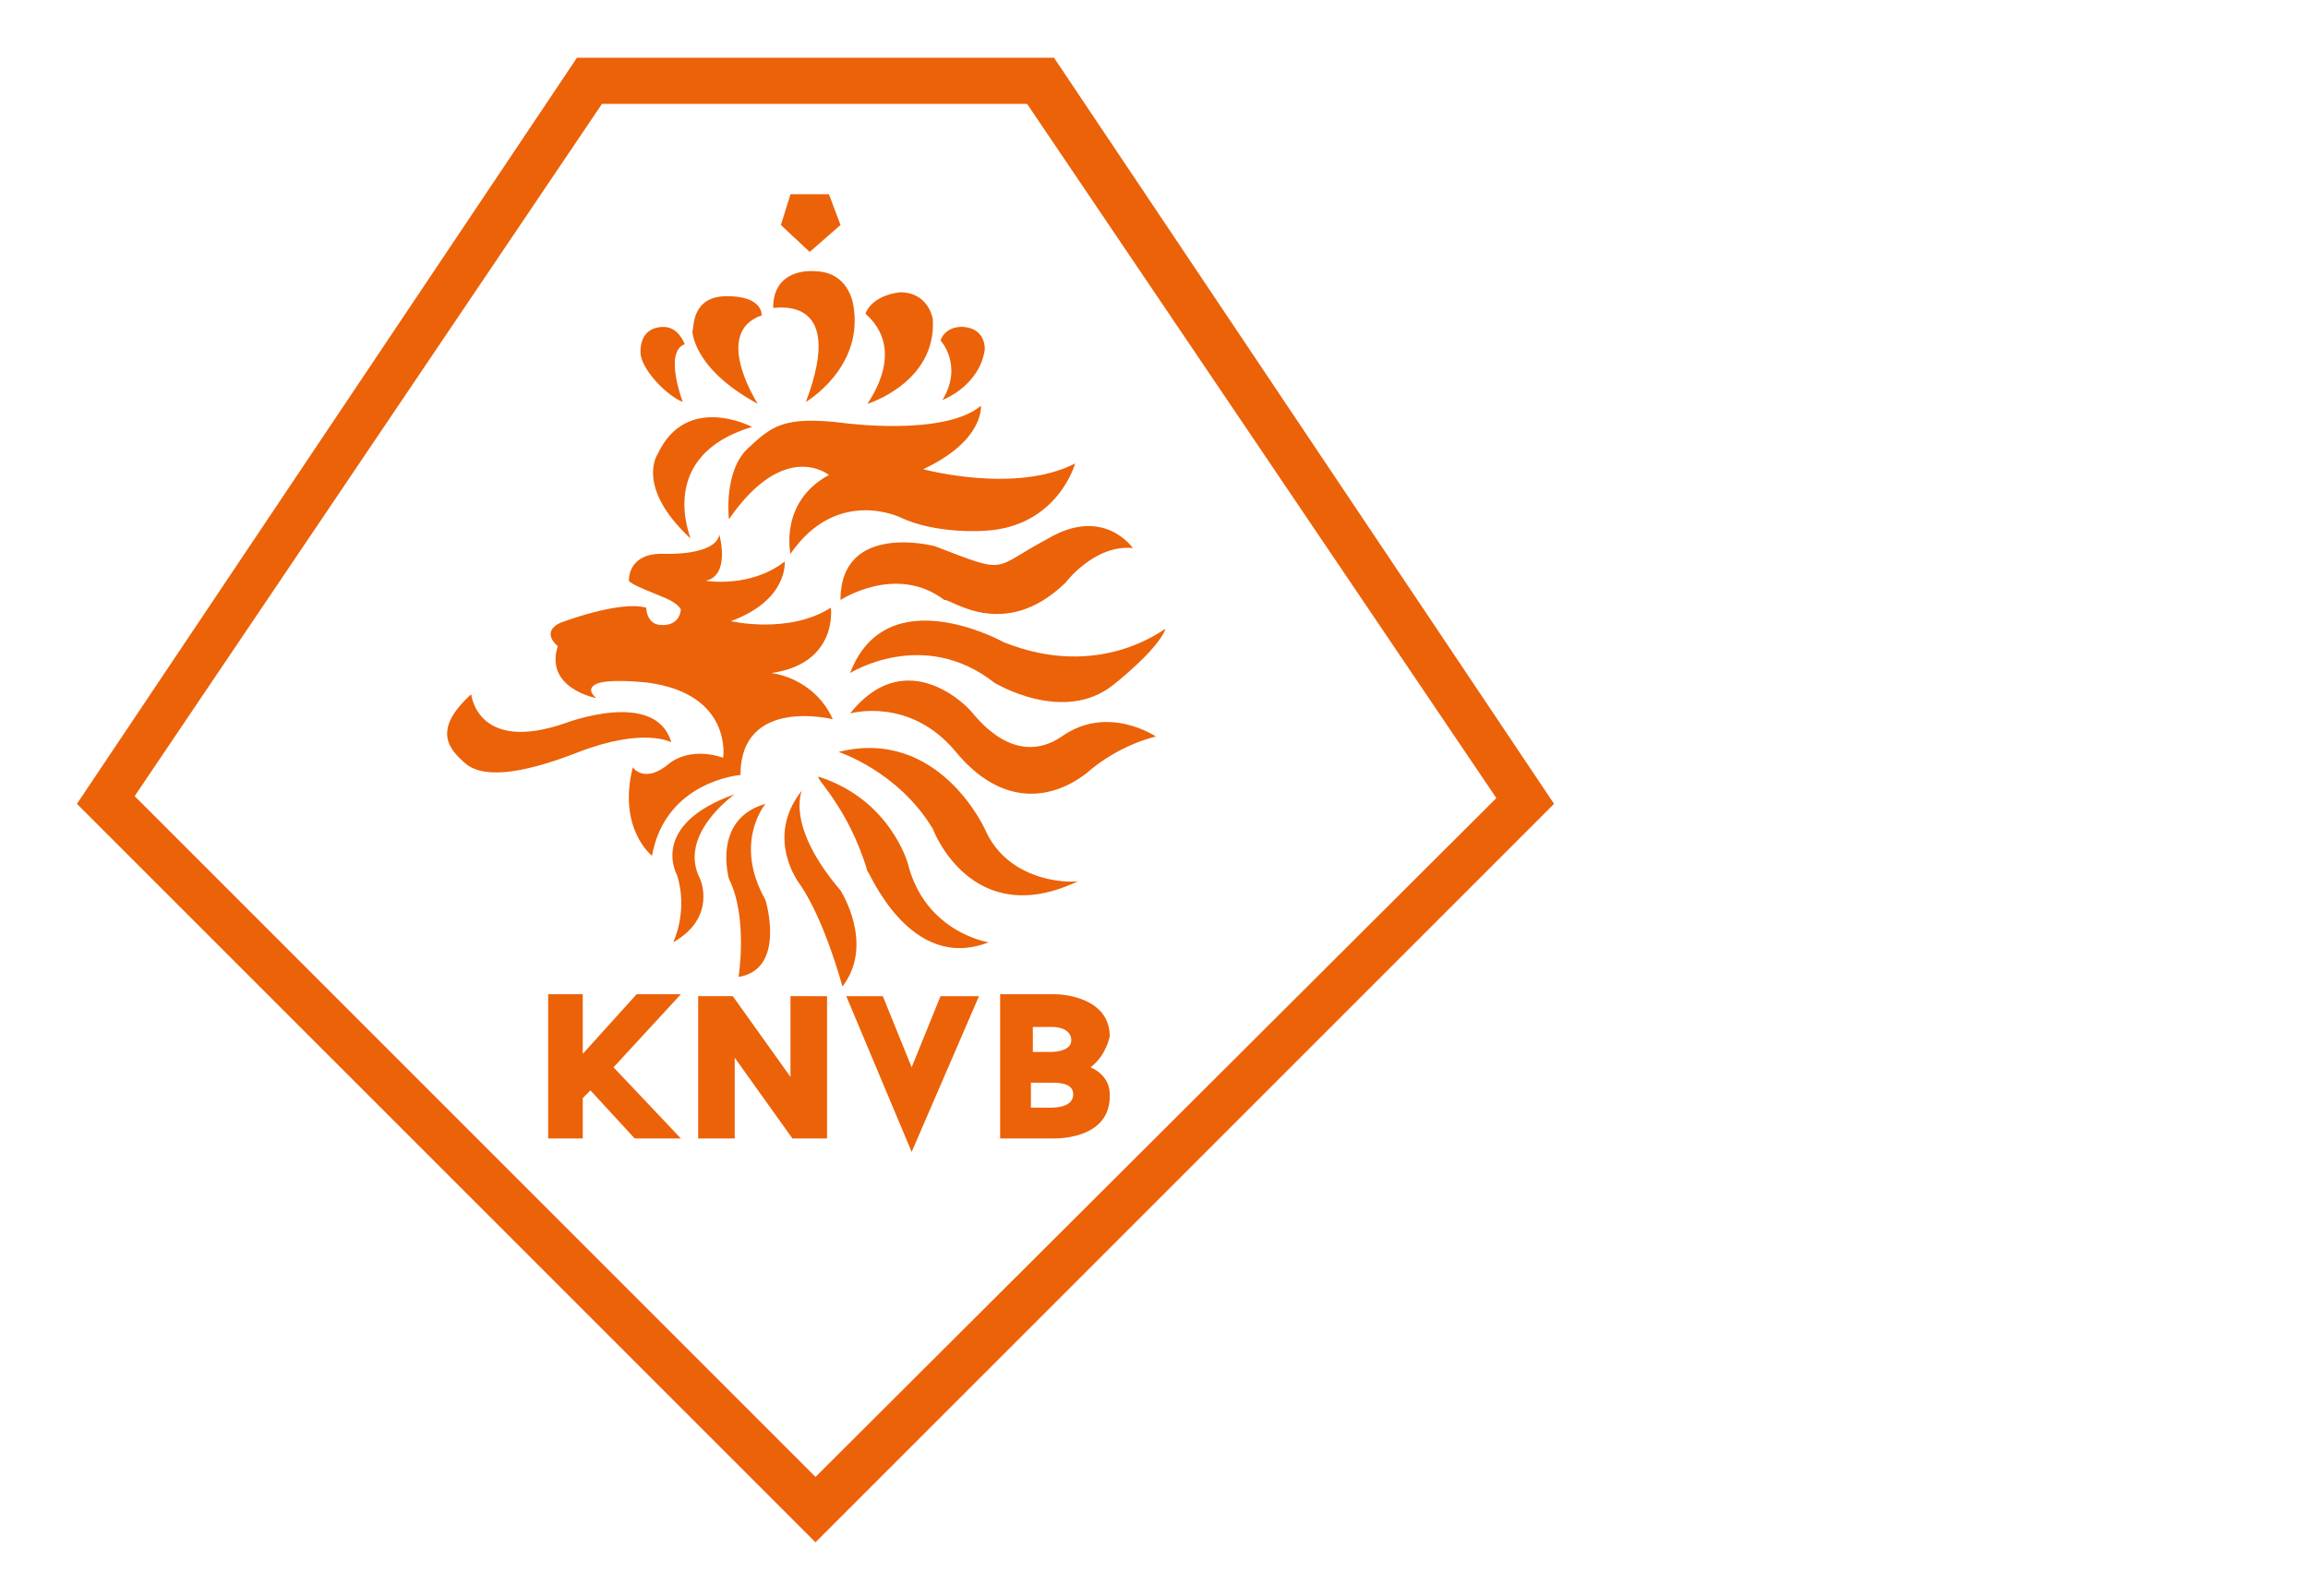 <svg xmlns="http://www.w3.org/2000/svg" version="1.1" x="0" y="0" viewBox="0 0 120 83" xml:space="preserve">
<polygon fill="transparent" points="53.2 5.4 31.1 5.4 6.8 41.4 42.2 76.8 77.6 41.4 "/>
<path fill="transparent" d="M56.2 0H28.1L0 42.2l42.2 42.2 42.2-42.2L56.2 0zM3.8 41.8L29.8 3h24.8l26.1 38.8L42.2 80.2 3.8 41.8z"/>
<path fill="#EB6209" d="M54.8 3H30L4 41.8l38.4 38.4 38.4-38.4L54.8 3zM7 41.4L31.3 5.4h22.1l24.4 36.1L42.4 76.8 7 41.4z"/>
<path fill="#EB6209" d="M39.4 21c0 0-2.4-3.7 0.2-4.6 0 0 0.1-1-1.8-1 -1.9 0-1.7 1.7-1.8 1.8C36 17.1 35.9 19.1 39.4 21zM41.9 20.9c0 0 2.9-1.7 2.5-4.8 0 0-0.1-2-2.1-2 0 0-2.1-0.2-2.1 1.9C40.1 16.1 44.1 15.1 41.9 20.9z"/>
<polygon fill="#EB6209" points="43.7 11.7 43.1 10.1 41.1 10.1 40.6 11.7 42.1 13.1 "/>
<path fill="#EB6209" d="M35.5 20.9c0 0-1-2.6 0.1-3 0 0-0.3-0.9-1.1-0.9 -0.7 0-1.2 0.4-1.2 1.3C33.3 19.2 34.7 20.6 35.5 20.9zM29 33.6c-0.7 2.2 2 2.7 2 2.7 -0.7-0.6 0.2-0.8 0.2-0.8 0.8-0.2 2.5 0 2.5 0 4.4 0.6 3.9 3.9 3.9 3.9 -1.8-0.6-2.8 0.3-2.8 0.3 -1.3 1.1-1.9 0.2-1.9 0.2 -0.8 3.2 1 4.6 1 4.6 0.7-3.9 4.6-4.2 4.6-4.2 0-4.1 4.8-2.9 4.8-2.9 -1-2.2-3.2-2.4-3.2-2.4 3.5-0.5 3.1-3.4 3.1-3.4C41 33 38 32.3 38 32.3c3-1.1 2.8-3.1 2.8-3.1 -1.8 1.4-4.1 1-4.1 1 1.3-0.3 0.7-2.4 0.7-2.4 -0.2 1.1-2.8 1-2.8 1 -2-0.1-1.9 1.4-1.9 1.4 0.1 0.2 1.2 0.6 1.9 0.9 0.7 0.3 0.8 0.6 0.8 0.6 -0.1 0.9-1 0.8-1 0.8 -0.8 0-0.8-0.9-0.8-0.9 -1.4-0.4-4.5 0.8-4.5 0.8C28.1 32.9 29 33.6 29 33.6zM45.1 21c0 0 3.6-1.1 3.4-4.4 0 0-0.2-1.4-1.7-1.4 0 0-1.4 0.1-1.8 1.1C45 16.4 47.2 17.8 45.1 21zM51 21.1c-1.9 1.6-7.1 0.9-7.1 0.9 -3.2-0.4-3.8 0.2-5 1.3 -1.3 1.2-1 3.7-1 3.7 2.9-4.2 5.2-2.3 5.2-2.3 -2.6 1.4-2 4.1-2 4.1 2.4-3.5 5.7-1.9 5.7-1.9 1.9 0.9 4.4 0.7 4.4 0.7 3.8-0.2 4.7-3.5 4.7-3.5 -3.1 1.6-7.9 0.3-7.9 0.3C51.2 22.9 51 21.1 51 21.1zM41.6 46c1.3 1.9 2.2 5.3 2.2 5.3 1.7-2.2-0.1-5-0.1-5 -2.9-3.4-2-5.2-2-5.2C39.7 43.6 41.6 46 41.6 46zM48.6 28.4c0 0-4.9-1.3-4.9 2.8 0 0 2.9-1.9 5.4 0 0.3-0.1 3.1 2.2 6.3-0.9 0 0 1.5-2 3.5-1.8 0 0-1.5-2.2-4.4-0.5C51.5 29.6 52.5 29.9 48.6 28.4zM52.2 33.4c0 0-6.1-3.4-8 1.6 0 0 3.8-2.4 7.5 0.5 0 0 3.6 2.2 6.2 0.1 0 0 2.3-1.8 2.7-2.9C60.5 32.7 57.2 35.4 52.2 33.4zM49 20.8c0 0 1.9-0.7 2.2-2.6 0 0 0.1-1.1-1.1-1.2 0 0-0.9-0.1-1.2 0.7C48.9 17.7 50.1 19 49 20.8zM39.1 22.2c0 0-3.4-1.8-4.9 1.4 0 0-1.2 1.7 1.7 4.4C35.9 27.9 34.1 23.7 39.1 22.2zM51.2 43.1c0 0-2.4-5.3-7.6-4 0 0 3.1 1 4.9 4 0 0 2 5.4 7.6 2.7C56.1 45.9 52.5 46.1 51.2 43.1zM55.2 38.3c-2.5 1.7-4.5-1.1-4.7-1.3 -0.6-0.7-3.6-3.3-6.3 0.1 0 0 3.1-0.9 5.5 2 2.4 2.9 5 2.5 6.8 1.1 1.7-1.5 3.6-1.9 3.6-1.9S57.6 36.6 55.2 38.3zM51.4 49c0 0-3.3-0.5-4.2-4.1 0 0-0.9-3.3-4.6-4.5 -0.4-0.1 1.5 1.5 2.5 4.9C45.2 45.3 47.3 50.6 51.4 49zM34.9 38.6c-0.8-2.8-5.5-1-5.5-1 -4.6 1.6-4.9-1.5-4.9-1.5 -2.1 1.9-1.1 2.9-0.3 3.6 0.8 0.7 2.6 0.7 5.9-0.6C33.5 37.8 34.9 38.6 34.9 38.6zM39.8 46.8c-1.7-3 0-5 0-5 -2.8 0.8-1.9 3.9-1.9 3.9 1 2 0.5 5.1 0.5 5.1C40.9 50.4 39.8 46.8 39.8 46.8zM36.4 45.7c-1.2-2.3 1.8-4.4 1.8-4.4 -4.5 1.6-3 4.2-3 4.2 0.6 1.9-0.2 3.5-0.2 3.5C37.3 47.7 36.4 45.7 36.4 45.7z"/>
<path fill="#EB6209" d="M31.9 55.5l3.5 3.7H33l-2.3-2.5 -0.1 0.1 -0.3 0.3v2.1h-1.8v-7.5h1.8v3.1c0.9-1 1.9-2.1 2.8-3.1h2.3L31.9 55.5zM41.2 59.2l-3-4.2v4.2h-1.9v-7.4h1.8l3 4.2v-4.2H43v7.4H41.2zM50.9 51.8l-3.5 8.1L44 51.8h1.9l1.5 3.7 1.5-3.7H50.9zM56.7 55.5c0.9 0.4 1 1.1 1 1.4 0 0.1 0 0.1 0 0.1 0 2.1-2.4 2.2-2.9 2.2h-2.8v-7.5c2.8 0 2.8 0 2.9 0 0.2 0 2.8 0.1 2.8 2.2C57.5 54.7 57.1 55.2 56.7 55.5zM53.7 54.7h1c0 0 1 0 1-0.6 0-0.5-0.5-0.7-1-0.7h-1V54.7zM55.8 56.9c0-0.6-0.8-0.6-1.1-0.6 0 0-0.1 0-0.1 0h-1v1.3h1C55.1 57.6 55.8 57.5 55.8 56.9z"/>
</svg>